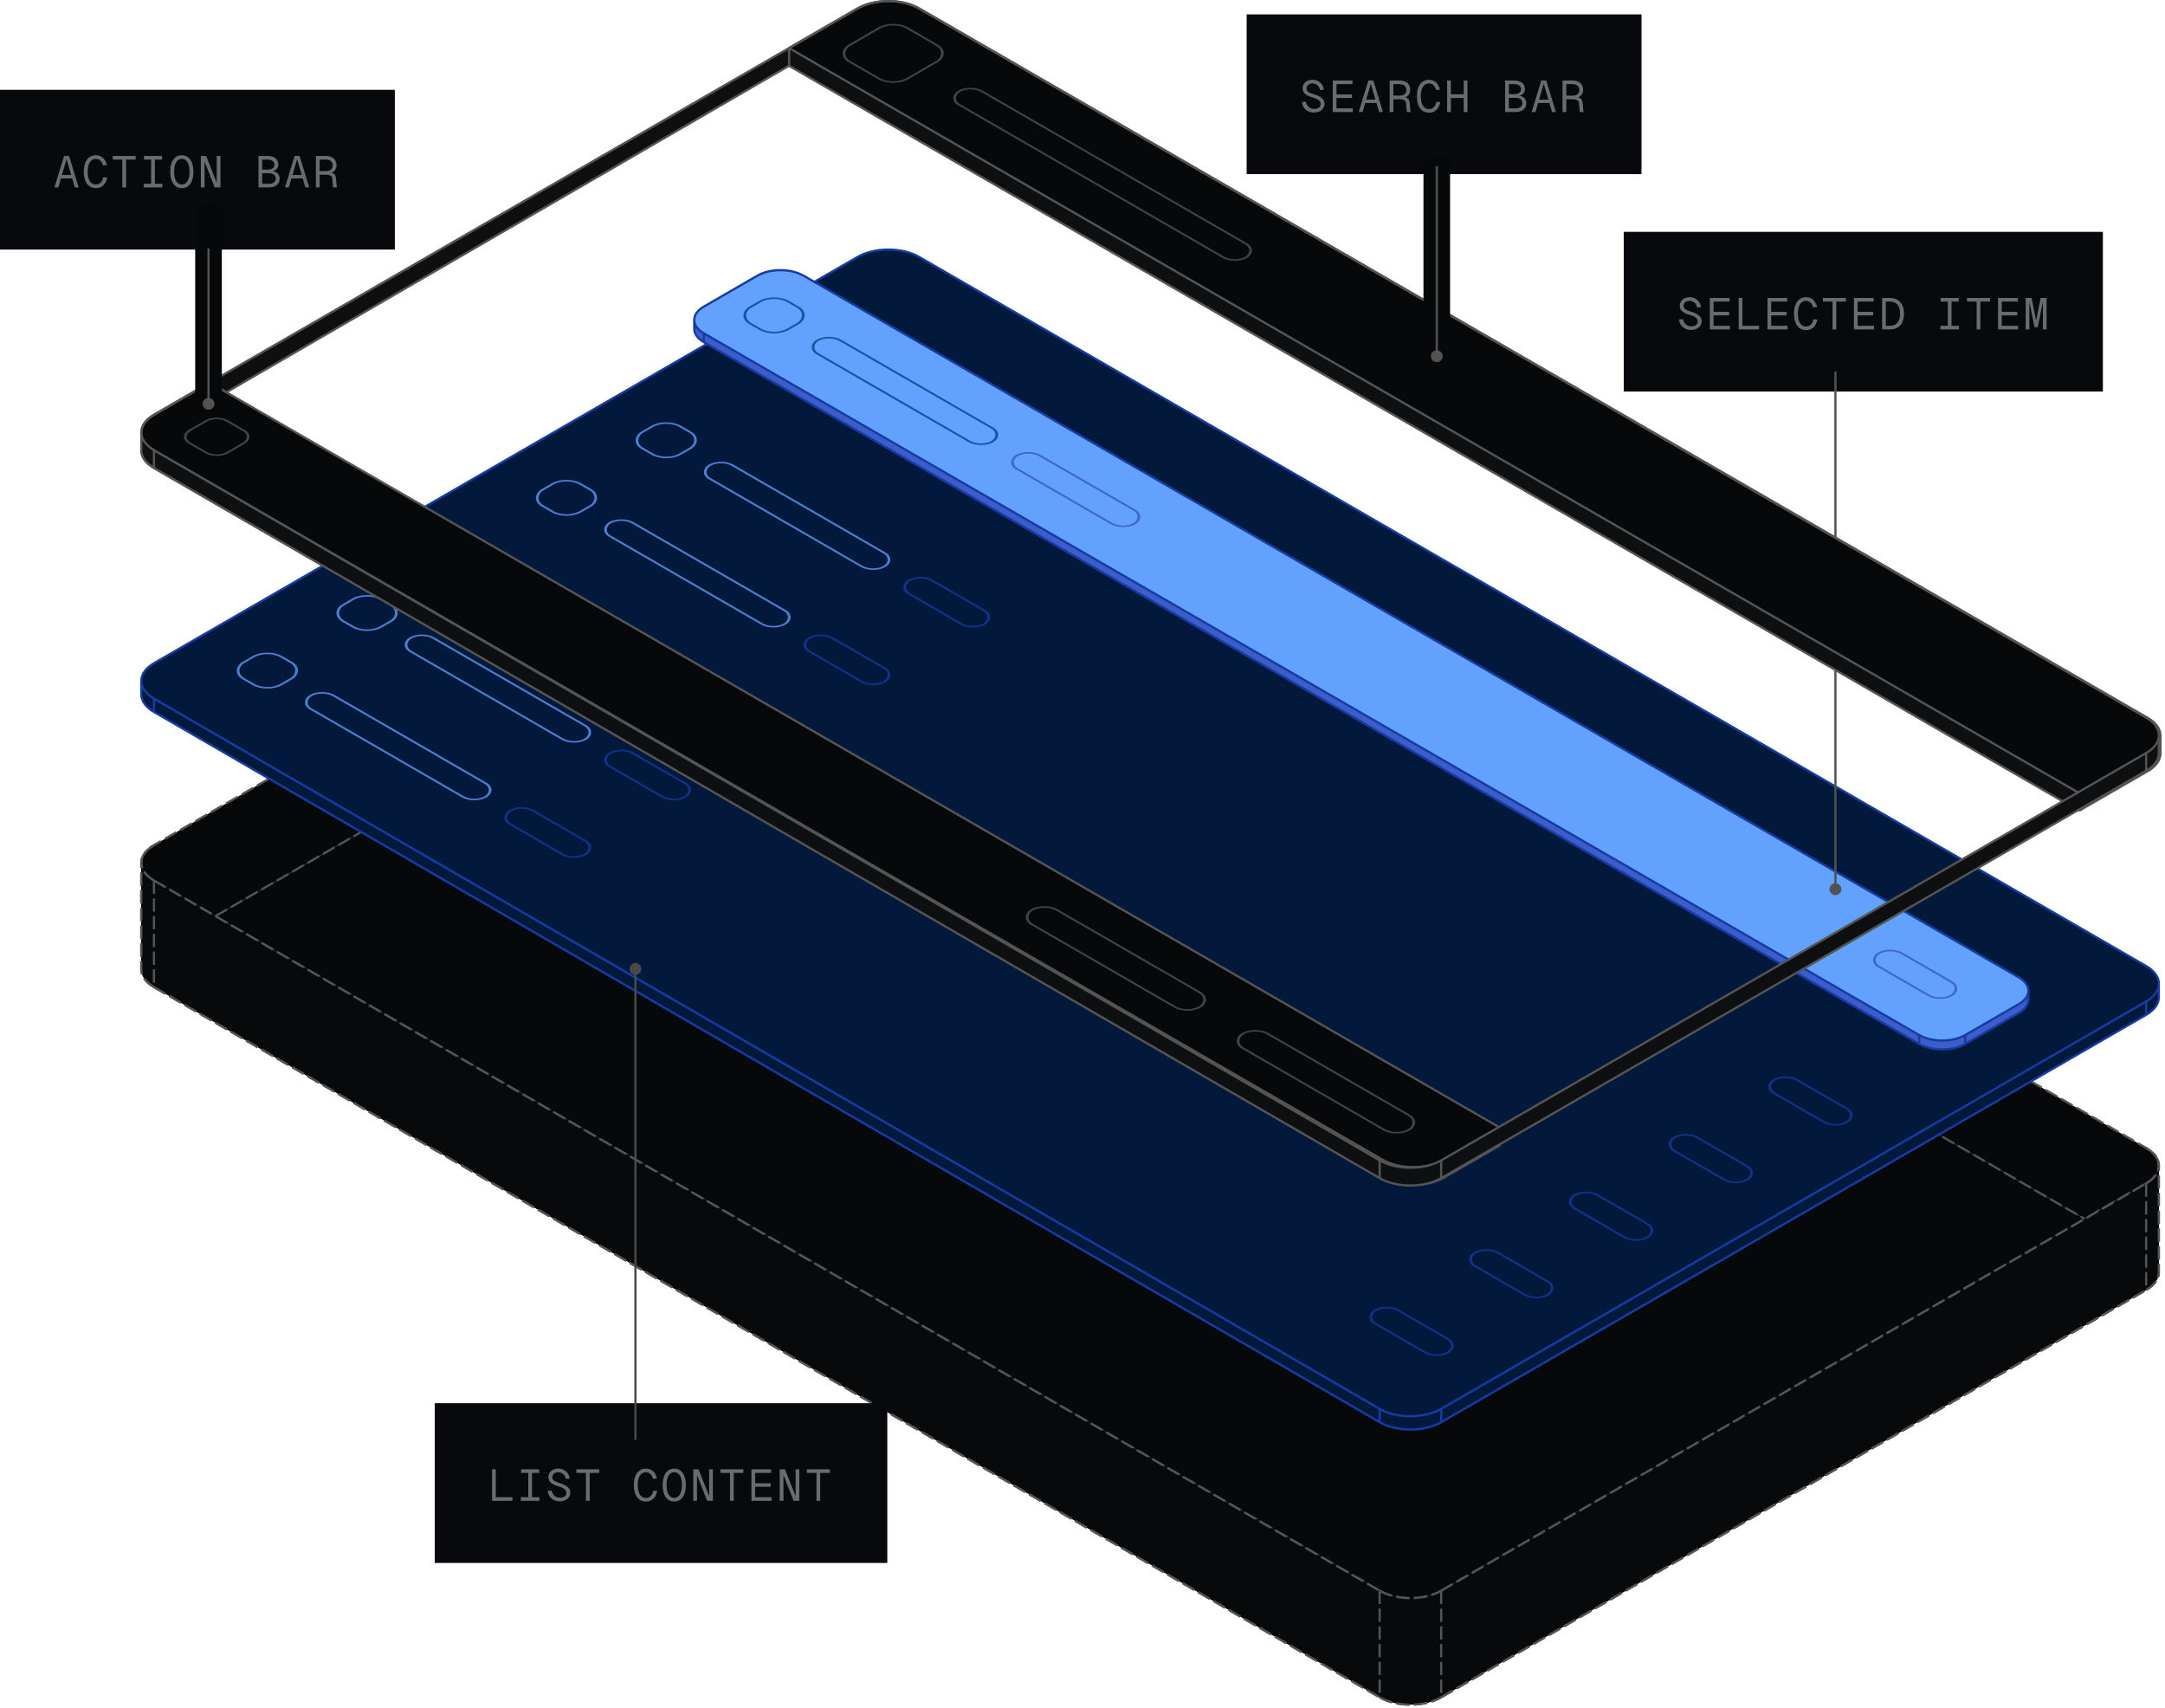 <svg xmlns="http://www.w3.org/2000/svg" fill="none" style="max-width:488px;max-height:385px" viewBox="0 0 488 385">
  <g class="ApiFig1_bottom__XigQ9 ApiFig1_bottomActive__y8pRx">
    <path fill="#07080A" d="M324.845 358.52c-3.83 2.213-10.045 2.211-13.87-.005L48.55 206.477l-13.844-8.021c-1.877-1.088-2.829-2.506-2.857-3.929v24c.028 1.423.98 2.841 2.857 3.929L310.975 382.515c3.825 2.216 10.04 2.218 13.87.005l158.908-91.808c2.05-1.184 3.001-2.763 2.852-4.314v-23.369c-.129 1.341-1.08 2.659-2.852 3.683l-13.849 8.001-145.059 83.807Z"/>
    <path fill="#07080A" d="M483.753 258.715 207.168 98.902c-3.826-2.211-10.032-2.211-13.859-.002L34.717 190.463c-1.885 1.088-2.841 2.509-2.869 3.935v.129c.028 1.423.98 2.841 2.857 3.929l13.844 8.021L193.309 122.9c3.827-2.21 10.033-2.209 13.859.002l262.736 151.811 13.849-8.001c1.772-1.024 2.723-2.342 2.852-3.683v-.631c-.129-1.34-1.079-2.658-2.852-3.683Z"/>
    <path fill="#07080A" d="M310.975 358.515c3.825 2.216 10.04 2.218 13.87.005l145.059-83.807-262.736-151.811c-3.826-2.211-10.032-2.212-13.859-.002L48.55 206.477 310.975 358.515Z"/>
    <path stroke="#545454" stroke-dasharray="3 1" stroke-width=".5" d="m34.705 198.456 13.844 8.021m-13.844-8.021c-1.877-1.088-2.829-2.506-2.857-3.929m2.857 3.929v24M310.975 358.515c3.825 2.216 10.04 2.218 13.87.005m-13.87-.005L48.55 206.477M310.975 358.515v24m13.87-23.995 145.059-83.807M324.845 358.52v24m158.908-115.808-13.849 8.001m13.849-8.001c1.772-1.024 2.723-2.342 2.852-3.683m-2.852 3.683v24M34.705 222.456 310.975 382.515M34.705 222.456c-1.877-1.088-2.829-2.506-2.857-3.929v-24M310.975 382.515c3.825 2.216 10.04 2.218 13.87.005m0 0 158.908-91.808m0 0c2.05-1.184 3.001-2.763 2.852-4.314v-23.369m0-.631c-.129-1.34-1.079-2.658-2.852-3.683L207.168 98.902c-3.826-2.211-10.032-2.211-13.859-.002L34.717 190.463c-1.885 1.088-2.841 2.509-2.869 3.935m454.757 68v.631m0-.631c.02.211.02.421 0 .631M31.848 194.398v.129m0-.129c-.001.043-.001.086 0 .129m16.701 11.95L193.309 122.9c3.827-2.21 10.033-2.209 13.859.002l262.736 151.811"/>
    <path fill="#07090B" d="M324.845 358.52c-3.83 2.213-10.045 2.211-13.87-.005L48.55 206.477l-13.844-8.021c-1.877-1.088-2.829-2.506-2.857-3.929v24c.028 1.423.98 2.841 2.857 3.929L310.975 382.515c3.825 2.216 10.04 2.218 13.87.005l158.908-91.807c2.05-1.185 3.001-2.764 2.852-4.314v-23.37c-.129 1.341-1.08 2.659-2.852 3.684l-13.849 8-145.059 83.807Z"/>
    <path stroke="#545454" stroke-dasharray="3 1" stroke-width=".5" d="M34.717 190.463c-1.885 1.088-2.841 2.509-2.869 3.935m2.857 4.058 13.844 8.021L310.975 358.515M34.705 198.456c-1.877-1.088-2.829-2.506-2.857-3.929m2.857 3.929v24M310.975 358.515c3.825 2.216 10.04 2.218 13.87.005m-13.87-.005v24m13.87-23.995 145.059-83.807 13.849-8M324.845 358.52v24m158.908-123.804c1.773 1.024 2.723 2.342 2.852 3.682m-2.852 4.315c1.772-1.025 2.723-2.343 2.852-3.684m-2.852 3.684v24M34.705 222.456 310.975 382.515M34.705 222.456c-1.877-1.088-2.829-2.506-2.857-3.929v-24M310.975 382.515c3.825 2.216 10.04 2.218 13.87.005m0 0 158.908-91.807m0 0c2.05-1.185 3.001-2.764 2.852-4.314v-23.37m0-.631v.631m0-.631c.02.211.02.421 0 .631M31.848 194.398v.129m0-.129c-.001.043-.001.086 0 .129"/>
  </g>
  <g class="middle">
    <path fill="#02193B" d="M324.845 317.52c-3.83 2.213-10.045 2.211-13.87-.005L34.705 157.456c-1.112-.644-1.899-1.404-2.362-2.213-.319-.556-.484-1.136-.495-1.716v3c.028 1.423.98 2.841 2.857 3.929L310.975 320.515c3.825 2.216 10.04 2.218 13.87.005l158.908-91.808c2.05-1.184 3.001-2.763 2.852-4.314v-2.369c-.047.485-.201.968-.463 1.434-.462.823-1.258 1.596-2.389 2.249L324.845 317.52Z"/>
    <path fill="#02193B" d="M483.753 217.715 207.168 57.902c-3.826-2.211-10.032-2.211-13.859-.002L34.717 149.463c-1.885 1.088-2.841 2.509-2.869 3.935v.129c.011.58.176 1.16.495 1.716.463.809 1.25 1.569 2.362 2.213L310.975 317.515c3.825 2.216 10.04 2.218 13.87.005l158.908-91.808c1.131-.653 1.927-1.426 2.389-2.249.262-.466.416-.949.463-1.434v-.631c-.129-1.34-1.079-2.658-2.852-3.683Z"/>
    <path stroke="#143CA3" stroke-width=".5" d="M34.705 157.456 310.975 317.515M34.705 157.456c-1.112-.644-1.899-1.404-2.362-2.213-.319-.556-.484-1.136-.495-1.716m2.857 3.929v3M310.975 317.515c3.825 2.216 10.04 2.218 13.87.005m-13.87-.005v3m13.87-2.995 158.908-91.808M324.845 317.52v3m158.908-94.808c1.131-.653 1.927-1.426 2.389-2.249.262-.466.416-.949.463-1.434m-2.852 3.683v3M34.705 160.456 310.975 320.515M34.705 160.456c-1.877-1.088-2.829-2.506-2.857-3.929v-3M310.975 320.515c3.825 2.216 10.04 2.218 13.87.005m0 0 158.908-91.808m0 0c2.05-1.184 3.001-2.763 2.852-4.314v-2.369m0-.631c-.129-1.34-1.079-2.658-2.852-3.683L207.168 57.902c-3.826-2.211-10.032-2.211-13.859-.002L34.717 149.463c-1.885 1.088-2.841 2.509-2.869 3.935m454.757 68c.02.211.02.421 0 .631m0-.631v.631M31.848 153.398c-.001.043-.001.086 0 .129m0-.129v.129"/>
    <g stroke-width=".5" opacity=".75">
      <rect width="9.882" height="9.882" x="-1e-8" y=".25" stroke="#63A1FF" rx="3.643" transform="matrix(.866 .5 -.866 .5 150.388 94.154)"/>
      <rect width="45.569" height="5.989" x="-1e-8" y=".25" stroke="#63A1FF" rx="2.994" transform="matrix(.866 .5 -.866 .5 162.751 103.238)"/>
      <rect width="19.615" height="5.989" x="-1e-8" y=".25" stroke="#143CA3" rx="2.994" transform="matrix(.866 .5 -.866 .5 207.705 129.192)"/>
      <rect width="18.966" height="5.989" x="-1e-8" y=".25" stroke="#143CA3" rx="2.994" transform="matrix(.866 .5 -.866 .5 402.694 241.77)"/>
      <rect width="9.882" height="9.882" x="-1e-8" y=".25" stroke="#63A1FF" rx="3.643" transform="matrix(.866 .5 -.866 .5 127.911 107.132)"/>
      <rect width="45.569" height="5.989" x="-1e-8" y=".25" stroke="#63A1FF" rx="2.994" transform="matrix(.866 .5 -.866 .5 140.274 116.216)"/>
      <rect width="19.615" height="5.989" x="-1e-8" y=".25" stroke="#143CA3" rx="2.994" transform="matrix(.866 .5 -.866 .5 185.228 142.17)"/>
      <rect width="18.966" height="5.989" x="-1e-8" y=".25" stroke="#143CA3" rx="2.994" transform="matrix(.866 .5 -.866 .5 380.217 254.747)"/>
      <rect width="9.882" height="9.882" x="-1e-8" y=".25" stroke="#63A1FF" rx="3.643" transform="matrix(.866 .5 -.866 .5 105.434 120.109)"/>
      <rect width="45.569" height="5.989" x="-1e-8" y=".25" stroke="#63A1FF" rx="2.994" transform="matrix(.866 .5 -.866 .5 117.797 129.193)"/>
      <rect width="19.615" height="5.989" x="-1e-8" y=".25" stroke="#143CA3" rx="2.994" transform="matrix(.866 .5 -.866 .5 162.751 155.147)"/>
      <rect width="18.966" height="5.989" x="-1e-8" y=".25" stroke="#143CA3" rx="2.994" transform="matrix(.866 .5 -.866 .5 357.739 267.724)"/>
      <rect width="9.882" height="9.882" x="-1e-8" y=".25" stroke="#63A1FF" rx="3.643" transform="matrix(.866 .5 -.866 .5 82.957 133.086)"/>
      <rect width="45.569" height="5.989" x="-1e-8" y=".25" stroke="#63A1FF" rx="2.994" transform="matrix(.866 .5 -.866 .5 95.32 142.17)"/>
      <rect width="19.615" height="5.989" x="-1e-8" y=".25" stroke="#143CA3" rx="2.994" transform="matrix(.866 .5 -.866 .5 140.274 168.124)"/>
      <rect width="18.966" height="5.989" x="-1e-8" y=".25" stroke="#143CA3" rx="2.994" transform="matrix(.866 .5 -.866 .5 335.262 280.701)"/>
      <rect width="9.882" height="9.882" x="-1e-8" y=".25" stroke="#63A1FF" rx="3.643" transform="matrix(.866 .5 -.866 .5 60.48 146.063)"/>
      <rect width="45.569" height="5.989" x="-1e-8" y=".25" stroke="#63A1FF" rx="2.994" transform="matrix(.866 .5 -.866 .5 72.843 155.147)"/>
      <rect width="19.615" height="5.989" x="-1e-8" y=".25" stroke="#143CA3" rx="2.994" transform="matrix(.866 .5 -.866 .5 117.797 181.101)"/>
      <rect width="18.966" height="5.989" x="-1e-8" y=".25" stroke="#143CA3" rx="2.994" transform="matrix(.866 .5 -.866 .5 312.785 293.678)"/>
    </g>
  </g>
  <g class="ApiFig1_focus__4Hnww ApiFig1_focusActive__tvwAn">
    <path fill="#63A1FF" d="M170.722 62.126c2.869-1.657 7.522-1.657 10.392 0L455.057 220.287c1.457.842 2.174 1.948 2.152 3.051-.018.862-.488 1.721-1.41 2.449-.221.175-.469.343-.742.5l-12.085 6.978c-2.87 1.656-7.523 1.656-10.392 0L158.637 75.104c-.274-.158-.521-.325-.743-.5-.931-.736-1.401-1.606-1.409-2.477-.011-1.093.707-2.189 2.152-3.023l12.085-6.977Z"/>
    <path fill="#3D5DCB" d="m455.057 226.287-12.085 6.978c-2.87 1.656-7.523 1.656-10.392 0L158.637 75.104c-.274-.158-.521-.325-.743-.5-.931-.736-1.401-1.606-1.409-2.477v1.951c-.012 1.094.705 2.191 2.152 3.026L432.58 235.265c2.869 1.656 7.522 1.656 10.392 0l12.085-6.978c1.413-.815 2.13-1.88 2.152-2.95v-1.999c-.018.862-.488 1.721-1.41 2.449-.221.175-.469.343-.742.5Z"/>
    <path stroke="#143CA3" stroke-width=".5" d="M158.637 75.104 432.58 233.265M158.637 75.104c-.274-.158-.521-.325-.743-.5-.931-.736-1.401-1.606-1.409-2.477m2.152 2.977v2M442.972 233.265l12.085-6.978c.273-.157.521-.325.742-.5.922-.728 1.392-1.587 1.41-2.449m-14.237 9.927c-2.87 1.656-7.523 1.656-10.392 0m10.392 0v2m-10.392-2v2M158.637 77.104 432.58 235.265M158.637 77.104c-1.447-.835-2.164-1.931-2.152-3.026v-1.951M442.972 235.265l12.085-6.978c1.413-.815 2.13-1.88 2.152-2.95v-1.999m-14.237 11.927c-2.87 1.656-7.523 1.656-10.392 0m24.629-11.927c.022-1.103-.695-2.209-2.152-3.051L181.114 62.126c-2.87-1.657-7.523-1.657-10.392 0l-12.085 6.977c-1.445.834-2.163 1.929-2.152 3.023"/>
    <rect width="9.882" height="9.882" x="-1e-8" y=".25" stroke="#1456A3" stroke-width=".5" rx="3.643" transform="matrix(.866 .5 -.866 .5 174.691 66.009)"/>
    <rect width="45.569" height="5.989" x="-1e-8" y=".25" stroke="#1456A3" stroke-width=".5" rx="2.994" transform="matrix(.866 .5 -.866 .5 187.053 75.093)"/>
    <rect width="30.645" height="5.989" x="-1e-8" y=".25" stroke="#3C6AC5" stroke-width=".5" rx="2.994" transform="matrix(.866 .5 -.866 .5 232.008 101.047)"/>
    <rect width="18.966" height="5.989" x="-1e-8" y=".25" stroke="#3C6AC5" stroke-width=".5" rx="2.994" transform="matrix(.866 .5 -.866 .5 426.281 213.211)"/>
  </g>
  <g class="ApiFig1_selectedItem__Lchoi ApiFig1_label__fJyyX ApiFig1_labelActive__wEl2m">
    <path fill="#08090C" d="M366 52.243h108v36H366z"/>
    <path fill="#525252" d="M413.715 199.065c-.737 0-1.333.597-1.333 1.333 0 .737.596 1.333 1.333 1.333.736 0 1.333-.596 1.333-1.333 0-.736-.597-1.333-1.333-1.333Zm-.25-115.322V200.398h.5V83.743h-.5Z"/>
    <path fill="#6A6B6C" d="M379.35 71.923c.06.32.173.603.34.85.167.247.38.437.64.57.267.133.57.2.91.2.28 0 .527-.04.74-.12.22-.087.39-.21.51-.37.127-.167.19-.367.19-.6 0-.353-.157-.647-.47-.88-.313-.24-.807-.457-1.48-.65-.62-.173-1.127-.42-1.52-.74s-.59-.74-.59-1.26c0-.387.097-.727.29-1.02.193-.293.457-.52.79-.68.34-.16.72-.24 1.14-.24.46 0 .877.097 1.25.29.38.193.683.463.91.81.227.34.363.723.41 1.15l-.88.06c-.04-.293-.14-.553-.3-.78-.153-.227-.353-.4-.6-.52-.247-.127-.517-.19-.81-.19-.373 0-.687.103-.94.31-.253.207-.38.477-.38.81 0 .26.077.473.23.64.16.167.353.297.58.39.227.093.537.197.93.31.02 0 .05.01.09.03.673.2 1.213.473 1.62.82.407.34.61.76.61 1.26 0 .413-.113.773-.34 1.08-.227.3-.523.527-.89.68-.367.153-.753.23-1.16.23-.48 0-.92-.1-1.32-.3-.393-.2-.713-.48-.96-.84s-.387-.773-.42-1.24l.88-.06Zm10.506-4.78v.82h-3.61v2.32h3.49v.8h-3.49v2.34h3.69v.82h-4.53v-7.1h4.45Zm2.046 0h.84v6.7l-.43-.42h4.19v.82h-4.6v-7.1Zm10.946 0v.82h-3.61v2.32h3.49v.8h-3.49v2.34h3.69v.82h-4.53v-7.1h4.45Zm6.796 4.87c-.14.747-.43 1.333-.87 1.76-.44.42-.99.63-1.65.63-.573 0-1.07-.15-1.49-.45-.413-.3-.726-.727-.94-1.28-.213-.553-.32-1.21-.32-1.97 0-.767.107-1.427.32-1.98.214-.56.527-.99.94-1.29.42-.3.917-.45 1.49-.45.62 0 1.144.197 1.57.59.427.393.724.94.89 1.64l-.9.06c-.126-.467-.323-.827-.59-1.08-.266-.26-.59-.39-.97-.39-.4 0-.74.113-1.02.34-.273.227-.483.557-.63.99-.146.433-.22.957-.22 1.57 0 .613.074 1.137.22 1.57.147.427.357.753.63.98.28.22.62.33 1.02.33.414 0 .76-.14 1.04-.42.287-.287.484-.69.59-1.21l.89.06Zm6.426-4.05h-2.17v6.28h-.84v-6.28h-2.17v-.82h5.18v.82Zm6.267-.82v.82h-3.61v2.32h3.49v.8h-3.49v2.34h3.69v.82h-4.53v-7.1h4.45Zm3.616 0c.66 0 1.23.14 1.71.42.486.273.86.677 1.12 1.21.26.533.39 1.177.39 1.93 0 .747-.127 1.387-.38 1.92-.254.527-.617.93-1.09 1.21-.474.273-1.037.41-1.69.41h-1.78v-7.1h1.72Zm0 6.28c.753 0 1.33-.227 1.73-.68.406-.46.61-1.14.61-2.04 0-.907-.2-1.59-.6-2.05-.4-.46-.98-.69-1.74-.69h-.88v5.46h.88Zm15.552-5.46h-1.62v5.46h1.68v.82h-4.2v-.82h1.68v-5.46h-1.62v-.82h4.08v.82Zm7.046 0h-2.17v6.28h-.84v-6.28h-2.17v-.82h5.18v.82Zm6.266-.82v.82h-3.61v2.32h3.49v.8h-3.49v2.34h3.69v.82h-4.53v-7.1h4.45Zm3.126 0 1.2 6.15h-.38l1.2-6.15h1.35v7.1h-.84v-6.44h.05l-1.21 5.94h-.72l-1.21-5.94h.05v6.44h-.84v-7.1h1.35Z"/>
  </g>
  <g class="ApiFig1_top__gJ6NC ApiFig1_topActive__VxzQW">
    <path fill="#07080A" d="M47.267 86.243 338.06 254.133l-12.549 7.245c-3.826 2.209-10.03 2.209-13.857 0L34.717 101.488c-1.017-.586-1.763-1.27-2.24-2-.542-.83-.735-1.718-.577-2.59.225-1.245 1.164-2.456 2.817-3.41l12.549-7.245Z"/>
    <path fill="#07080A" d="m338.06 254.133-12.549 7.245c-3.826 2.209-10.03 2.209-13.857 0L34.717 101.488c-1.017-.586-1.763-1.27-2.24-2-.355.544-.561 1.113-.615 1.687l-.005.568c.106 1.362 1.059 2.706 2.86 3.745l276.937 159.89c3.827 2.209 10.031 2.209 13.857 0l12.549-7.245v-4Z"/>
    <path stroke="#545454" stroke-width=".5" d="M338.06 254.133 47.267 86.243l-12.549 7.245c-1.653.954-2.592 2.165-2.817 3.41M338.06 254.133l-12.549 7.245c-3.826 2.209-10.03 2.209-13.857 0L34.717 101.488c-1.017-.586-1.763-1.27-2.24-2M338.06 254.133v4l-12.549 7.245c-3.826 2.209-10.03 2.209-13.857 0L34.717 105.488c-1.801-1.039-2.754-2.383-2.86-3.745m0 0 .005-.568m-.005.568c-.015-.189-.013-.379.005-.568m.038-4.276c-.157.872.035 1.76.577 2.59m-.577-2.59-.038 4.276m.615-1.687c-.355.544-.561 1.113-.615 1.687"/>
    <path fill="#0E0F11" d="M177.848 14.832 468.641 182.722v-4L177.848 10.832v4Z"/>
    <path fill="#07080A" d="M484.112 161.79 207.175 1.9c-3.826-2.209-10.03-2.209-13.857 0l-15.47 8.932L468.641 178.722l15.471-8.932c1.017-.587 1.763-1.271 2.24-2 .42-.643.63-1.322.63-2 0-1.448-.957-2.896-2.87-4Z"/>
    <path stroke="#545454" stroke-width=".5" d="m468.641 178.722 15.471-8.932c1.017-.587 1.763-1.271 2.24-2m-17.711 10.932v4m0-4L177.848 10.832m0 0 15.47-8.932c3.827-2.209 10.031-2.209 13.857 0L484.112 161.79c1.913 1.104 2.87 2.552 2.87 4M177.848 10.832v4L468.641 182.722m0 0 15.471-8.932c2.81-1.622 3.556-3.985 2.24-6m.63-2v4.453m0-4.453c0 .678-.21 1.357-.63 2"/>
    <rect width="15.073" height="15.073" x="-1e-8" y=".25" stroke="#424242" stroke-width=".5" rx="3.643" transform="matrix(.866 .5 -.866 .5 201.55 4.368)"/>
    <rect width="74.767" height="5.989" x="-1e-8" y=".25" stroke="#424242" stroke-width=".5" rx="2.994" transform="matrix(.866 .5 -.866 .5 218.972 18.968)"/>
    <path fill="#0E0F11" d="M324.845 261.52c-3.83 2.213-10.045 2.211-13.87-.005L34.705 101.456c-1.112-.644-1.899-1.404-2.362-2.213-.319-.556-.484-1.136-.495-1.716v4c.028 1.423.98 2.841 2.857 3.929L310.975 265.515c3.825 2.216 10.04 2.218 13.87.005l158.908-91.808c2.05-1.184 3.001-2.763 2.852-4.314v-3.369c-.047.485-.201.968-.463 1.434-.462.823-1.258 1.596-2.389 2.249L324.845 261.52ZM177.848 14.818v-3.992L47.27 86.216l3.788 2.169L177.848 14.818Z"/>
    <path stroke="#545454" stroke-width=".5" d="M34.705 101.456 310.975 261.515M34.705 101.456c-1.112-.644-1.899-1.404-2.362-2.213-.319-.556-.484-1.136-.495-1.716m2.857 3.929v4M310.975 261.515c3.825 2.216 10.04 2.218 13.87.005m-13.87-.005v4m13.87-3.995 158.908-91.808M324.845 261.52v4m158.908-95.808c1.131-.653 1.927-1.426 2.389-2.249.262-.466.416-.949.463-1.434m-2.852 3.683v4M34.705 105.456 310.975 265.515M34.705 105.456c-1.877-1.088-2.829-2.506-2.857-3.929v-4M310.975 265.515c3.825 2.216 10.04 2.218 13.87.005m0 0 158.908-91.808m0 0c2.05-1.184 3.001-2.763 2.852-4.314v-3.369m0-.631c-.129-1.34-1.079-2.658-2.852-3.683L207.168 1.902c-1.291-.746-2.853-1.24-4.503-1.483-3.24-.477-6.82.017-9.356 1.481l-15.461 8.927M486.605 165.398c.02.211.02.421 0 .631m0-.631v.631M31.848 97.398c.028-1.426.985-2.848 2.869-3.936l12.553-7.247M31.848 97.398c-.001.043-.001.086 0 .129m0-.129v.129M177.848 10.827v3.992L51.058 88.384l-3.788-2.169M177.848 10.827 47.27 86.216"/>
    <rect width="9.907" height="9.882" x="-1e-8" y=".25" stroke="#424242" stroke-width=".5" rx="2.75" transform="matrix(.866 .5 -.866 .5 49.054 93.368)"/>
    <rect width="43.267" height="6.5" x="-1e-8" y=".25" stroke="#424242" stroke-width=".5" rx="3.25" transform="matrix(.866 .5 -.866 .5 283.17 231.229)"/>
    <rect width="43.73" height="6.5" x="-1e-8" y=".25" stroke="#424242" stroke-width=".5" rx="3.25" transform="matrix(.866 .5 -.866 .5 235.623 203.321)"/>
  </g>
  <g class="ApiFig1_listContent__CNRZH ApiFig1_label__fJyyX ApiFig1_labelActive__wEl2m">
    <path fill="#08090C" d="M98 316.243h102v36H98z"/>
    <path fill="#494949" d="M143.232 219.684c.737 0 1.334-.597 1.334-1.333 0-.737-.597-1.334-1.334-1.334-.736 0-1.333.597-1.333 1.334 0 .736.597 1.333 1.333 1.333Zm.25 104.841V218.351h-.5v106.174h.5Z"/>
    <path fill="#6A6B6C" d="M110.91 331.143h.84v6.7l-.43-.42h4.19v.82h-4.6v-7.1Zm10.626.82h-1.62v5.46h1.68v.82h-4.2v-.82h1.68v-5.46h-1.62v-.82h4.08v.82Zm2.806 3.96c.06.32.174.603.34.85.167.247.38.437.64.57.267.133.57.2.91.2.28 0 .527-.04.74-.12.22-.087.39-.21.51-.37.127-.167.19-.367.19-.6 0-.353-.156-.647-.47-.88-.313-.24-.806-.457-1.48-.65-.62-.173-1.126-.42-1.52-.74-.393-.32-.59-.74-.59-1.26 0-.387.097-.727.29-1.02.194-.293.457-.52.79-.68.34-.16.72-.24 1.14-.24.46 0 .877.097 1.25.29.38.193.684.463.91.81.227.34.364.723.41 1.15l-.88.06c-.04-.293-.14-.553-.3-.78-.153-.227-.353-.4-.6-.52-.246-.127-.516-.19-.81-.19-.373 0-.686.103-.94.31-.253.207-.38.477-.38.81 0 .26.077.473.23.64.16.167.354.297.58.39.227.093.537.197.93.31.02 0 .05.01.09.03.674.2 1.214.473 1.62.82.407.34.61.76.61 1.26 0 .413-.113.773-.34 1.08-.226.3-.523.527-.89.68-.366.153-.753.23-1.16.23-.48 0-.92-.1-1.32-.3-.393-.2-.713-.48-.96-.84-.246-.36-.386-.773-.42-1.24l.88-.06Zm10.736-3.96h-2.17v6.28h-.84v-6.28h-2.17v-.82h5.18v.82Zm13.062 4.05c-.14.747-.43 1.333-.87 1.76-.44.42-.99.63-1.65.63-.573 0-1.07-.15-1.49-.45-.413-.3-.726-.727-.94-1.28-.213-.553-.32-1.21-.32-1.97 0-.767.107-1.427.32-1.98.214-.56.527-.99.94-1.29.42-.3.917-.45 1.49-.45.62 0 1.144.197 1.57.59.427.393.724.94.89 1.64l-.9.06c-.126-.467-.323-.827-.59-1.08-.266-.26-.59-.39-.97-.39-.4 0-.74.113-1.02.34-.273.227-.483.557-.63.99-.146.433-.22.957-.22 1.57 0 .613.074 1.137.22 1.57.147.427.357.753.63.98.28.22.62.33 1.02.33.414 0 .76-.14 1.04-.42.287-.287.484-.69.59-1.21l.89.06Zm3.837 2.39c-.547 0-1.017-.15-1.41-.45-.387-.3-.684-.727-.89-1.28-.207-.56-.31-1.217-.31-1.97 0-.76.103-1.42.31-1.98.206-.56.503-.99.89-1.29.393-.3.863-.45 1.41-.45.546 0 1.013.15 1.4.45.393.3.693.73.9 1.29.206.56.31 1.22.31 1.98 0 .753-.104 1.41-.31 1.97-.207.553-.507.98-.9 1.28-.387.3-.854.45-1.4.45Zm0-.82c.36 0 .67-.117.93-.35.266-.233.466-.567.6-1 .14-.433.21-.943.21-1.53 0-.593-.07-1.107-.21-1.54-.134-.44-.334-.777-.6-1.01-.26-.233-.57-.35-.93-.35-.36 0-.674.117-.94.35-.26.233-.46.57-.6 1.01-.134.433-.2.947-.2 1.54 0 .587.066 1.097.2 1.53.14.433.34.767.6 1 .266.233.58.35.94.35Zm5.476-6.44 2.39 6.04v-6.04h.84v7.1h-1.29l-2.29-5.84v5.84h-.84v-7.1h1.19Zm10.106.82h-2.17v6.28h-.84v-6.28h-2.17v-.82h5.18v.82Zm6.266-.82v.82h-3.61v2.32h3.49v.8h-3.49v2.34h3.69v.82h-4.53v-7.1h4.45Zm3.116 0 2.39 6.04v-6.04h.84v7.1h-1.29l-2.29-5.84v5.84h-.84v-7.1h1.19Zm10.106.82h-2.17v6.28h-.84v-6.28h-2.17v-.82h5.18v.82Z"/>
  </g>
  <g class="ApiFig1_searchBar__s05nU ApiFig1_label__fJyyX ApiFig1_labelActive__wEl2m">
    <path fill="#08090C" d="M281 3.243h89v36h-89z"/>
    <path fill="#07080A" d="M326.855 35.477v43.805h-6V35.477z"/>
    <path fill="#525252" d="M323.855 78.948c-.736 0-1.333.597-1.333 1.333 0 .736.597 1.333 1.333 1.333.737 0 1.334-.597 1.334-1.333 0-.736-.597-1.333-1.334-1.333Zm-.25-41.496v42.829h.5V37.452h-.5Z"/>
    <path fill="#6A6B6C" d="M294.35 22.923c.06.32.173.603.34.85.167.247.38.437.64.57.267.133.57.2.91.2.28 0 .527-.04.74-.12.22-.087.39-.21.51-.37.127-.167.19-.367.19-.6 0-.353-.157-.647-.47-.88-.313-.24-.807-.457-1.48-.65-.62-.173-1.127-.42-1.52-.74s-.59-.74-.59-1.26c0-.387.097-.727.29-1.02.193-.293.457-.52.79-.68.34-.16.72-.24 1.14-.24.46 0 .877.097 1.25.29.38.193.683.463.91.81.227.34.363.723.41 1.15l-.88.06c-.04-.293-.14-.553-.3-.78-.153-.227-.353-.4-.6-.52-.247-.127-.517-.19-.81-.19-.373 0-.687.103-.94.31-.253.207-.38.477-.38.81 0 .26.077.473.23.64.16.167.353.297.58.39.227.093.537.197.93.31.02 0 .05.01.09.03.673.2 1.213.473 1.62.82.407.34.61.76.61 1.26 0 .413-.113.773-.34 1.08-.227.3-.523.527-.89.68-.367.153-.753.23-1.16.23-.48 0-.92-.1-1.32-.3-.393-.2-.713-.48-.96-.84s-.387-.773-.42-1.24l.88-.06Zm10.506-4.78v.82h-3.61v2.32h3.49v.8h-3.49v2.34h3.69v.82h-4.53v-7.1h4.45Zm3.576 0h1.12l2.17 7.1h-.86l-1.87-6.36-1.87 6.36h-.86l2.17-7.1Zm-1.08 5.07.29-.77h2.7l.29.77h-3.28Zm8.106-5.07c.754 0 1.344.193 1.77.58.434.38.65.9.65 1.56 0 .313-.073.6-.22.86-.14.26-.326.467-.56.62-.226.153-.463.237-.71.25l-.31-.12c.567 0 .974.097 1.22.29.254.187.404.51.45.97l.2 2.09h-.85l-.18-2.01c-.026-.313-.16-.533-.4-.66-.233-.133-.613-.2-1.14-.2h-1.31v2.87h-.84v-7.1h2.23Zm0 3.41c.494 0 .874-.11 1.14-.33.267-.22.4-.54.4-.96 0-.413-.133-.733-.4-.96-.266-.227-.646-.34-1.14-.34h-1.39v2.59h1.39Zm9.186 1.46c-.14.747-.43 1.333-.87 1.76-.44.42-.99.63-1.65.63-.573 0-1.07-.15-1.49-.45-.413-.3-.726-.727-.94-1.28-.213-.553-.32-1.21-.32-1.97 0-.767.107-1.427.32-1.98.214-.56.527-.99.94-1.29.42-.3.917-.45 1.49-.45.62 0 1.144.197 1.57.59.427.393.724.94.89 1.64l-.9.06c-.126-.467-.323-.827-.59-1.08-.266-.26-.59-.39-.97-.39-.4 0-.74.113-1.02.34-.273.227-.483.557-.63.99-.146.433-.22.957-.22 1.57 0 .613.074 1.137.22 1.57.147.427.357.753.63.98.28.22.62.33 1.02.33.414 0 .76-.14 1.04-.42.287-.287.484-.69.59-1.21l.89.06Zm1.546-4.87h.84v3.45l-.42-.34h3.74l-.42.34v-3.45h.84v7.1h-.84v-3.5l.42.34h-3.74l.42-.34v3.5h-.84v-7.1Zm13.073 0h1.95c.806 0 1.426.17 1.86.51.44.34.66.827.66 1.46 0 .287-.074.543-.22.77-.14.227-.337.407-.59.54-.247.127-.527.19-.84.19l-.01-.06c.6 0 1.076.153 1.43.46.353.3.53.71.53 1.23 0 .613-.217 1.1-.65 1.46-.434.36-1.024.54-1.77.54h-2.35v-7.1Zm2.35 6.28c.473 0 .846-.103 1.12-.31.28-.213.42-.503.42-.87 0-.38-.134-.673-.4-.88-.267-.207-.647-.31-1.14-.31h-1.51v2.37h1.51Zm-.4-3.2c.526 0 .93-.093 1.21-.28.286-.193.43-.47.43-.83 0-.367-.144-.65-.43-.85-.28-.2-.684-.3-1.21-.3h-1.11v2.26h1.11Zm6.196-3.08h1.12l2.17 7.1h-.86l-1.87-6.36-1.87 6.36h-.86l2.17-7.1Zm-1.08 5.07.29-.77h2.7l.29.77h-3.28Zm8.106-5.07c.753 0 1.343.193 1.77.58.433.38.65.9.65 1.56 0 .313-.073.6-.22.86-.14.26-.327.467-.56.62-.227.153-.463.237-.71.25l-.31-.12c.567 0 .973.097 1.22.29.253.187.403.51.45.97l.2 2.09h-.85l-.18-2.01c-.027-.313-.16-.533-.4-.66-.233-.133-.613-.2-1.14-.2h-1.31v2.87h-.84v-7.1h2.23Zm0 3.41c.493 0 .873-.11 1.14-.33.267-.22.4-.54.4-.96 0-.413-.133-.733-.4-.96-.267-.227-.647-.34-1.14-.34h-1.39v2.59h1.39Z"/>
  </g>
  <g class="ApiFig1_label__fJyyX ApiFig1_labelActive__wEl2m">
    <path fill="#08090C" d="M0 20.243h89v36H0z"/>
    <path fill="#07080A" d="M50 46v43.805h-6V46z"/>
    <path fill="#525252" d="M47 89.667c-.736 0-1.333.597-1.333 1.333 0 .736.597 1.333 1.333 1.333.736 0 1.333-.597 1.333-1.333 0-.736-.597-1.333-1.333-1.333ZM46.75 56v35h.5V56h-.5Z"/>
    <path fill="#6A6B6C" d="M14.44 35.143h1.12l2.17 7.1h-.86l-1.87-6.36-1.87 6.36h-.86l2.17-7.1Zm-1.08 5.07.29-.77h2.7l.29.77h-3.28Zm10.796-.2c-.14.747-.43 1.333-.87 1.76-.44.42-.99.63-1.65.63-.573 0-1.07-.15-1.49-.45-.413-.3-.727-.727-.94-1.28-.213-.553-.32-1.21-.32-1.97 0-.767.107-1.427.32-1.98.213-.56.527-.99.94-1.29.42-.3.917-.45 1.49-.45.62 0 1.143.197 1.57.59.427.393.723.94.89 1.64l-.9.06c-.127-.467-.323-.827-.59-1.08-.267-.26-.59-.39-.97-.39-.4 0-.74.113-1.02.34-.273.227-.483.557-.63.99-.147.433-.22.957-.22 1.57 0 .613.073 1.137.22 1.57.147.427.357.753.63.98.28.22.62.33 1.02.33.413 0 .76-.14 1.04-.42.287-.287.483-.69.59-1.21l.89.06Zm6.426-4.05h-2.17v6.28h-.84v-6.28h-2.17v-.82h5.18v.82Zm5.946 0h-1.62v5.46h1.68v.82h-4.2v-.82h1.68v-5.46h-1.62v-.82h4.08v.82Zm4.456 6.44c-.547 0-1.017-.15-1.41-.45-.387-.3-.683-.727-.89-1.28-.207-.56-.31-1.217-.31-1.97 0-.76.103-1.42.31-1.98.207-.56.503-.99.89-1.29.393-.3.863-.45 1.41-.45.547 0 1.013.15 1.4.45.393.3.693.73.9 1.29.207.56.31 1.22.31 1.98 0 .753-.103 1.41-.31 1.97-.207.553-.507.98-.9 1.28-.387.3-.853.45-1.4.45Zm0-.82c.36 0 .67-.117.93-.35.267-.233.467-.567.6-1 .14-.433.21-.943.21-1.53 0-.593-.07-1.107-.21-1.54-.133-.44-.333-.777-.6-1.01-.26-.233-.57-.35-.93-.35-.36 0-.673.117-.94.35-.26.233-.46.57-.6 1.01-.133.433-.2.947-.2 1.54 0 .587.067 1.097.2 1.53.14.433.34.767.6 1 .267.233.58.35.94.35Zm5.476-6.44 2.39 6.04v-6.04h.84v7.1h-1.29l-2.29-5.84v5.84h-.84v-7.1h1.19Zm11.802 0h1.95c.807 0 1.427.17 1.86.51.44.34.66.827.66 1.46 0 .287-.073.543-.22.77-.14.227-.337.407-.59.54-.247.127-.527.19-.84.19l-.01-.06c.6 0 1.077.153 1.43.46.353.3.53.71.53 1.23 0 .613-.217 1.1-.65 1.46-.433.36-1.023.54-1.77.54h-2.35v-7.1Zm2.35 6.28c.473 0 .847-.103 1.12-.31.28-.213.42-.503.42-.87 0-.38-.133-.673-.4-.88-.267-.207-.647-.31-1.14-.31h-1.51v2.37h1.51Zm-.4-3.2c.527 0 .93-.093 1.21-.28.287-.193.43-.47.43-.83 0-.367-.143-.65-.43-.85-.28-.2-.683-.3-1.21-.3h-1.11v2.26h1.11Zm6.196-3.08h1.12l2.17 7.1h-.86l-1.87-6.36-1.87 6.36h-.86l2.17-7.1Zm-1.08 5.07.29-.77h2.7l.29.77h-3.28Zm8.106-5.07c.753 0 1.343.193 1.77.58.433.38.65.9.65 1.56 0 .313-.073.6-.22.86-.14.26-.327.467-.56.62-.227.153-.463.237-.71.25l-.31-.12c.567 0 .973.097 1.22.29.253.187.403.51.45.97l.2 2.09h-.85l-.18-2.01c-.027-.313-.16-.533-.4-.66-.233-.133-.613-.2-1.14-.2h-1.31v2.87h-.84v-7.1h2.23Zm0 3.41c.493 0 .873-.11 1.14-.33.267-.22.4-.54.4-.96 0-.413-.133-.733-.4-.96-.267-.227-.647-.34-1.14-.34h-1.39v2.59h1.39Z"/>
  </g>
</svg>
